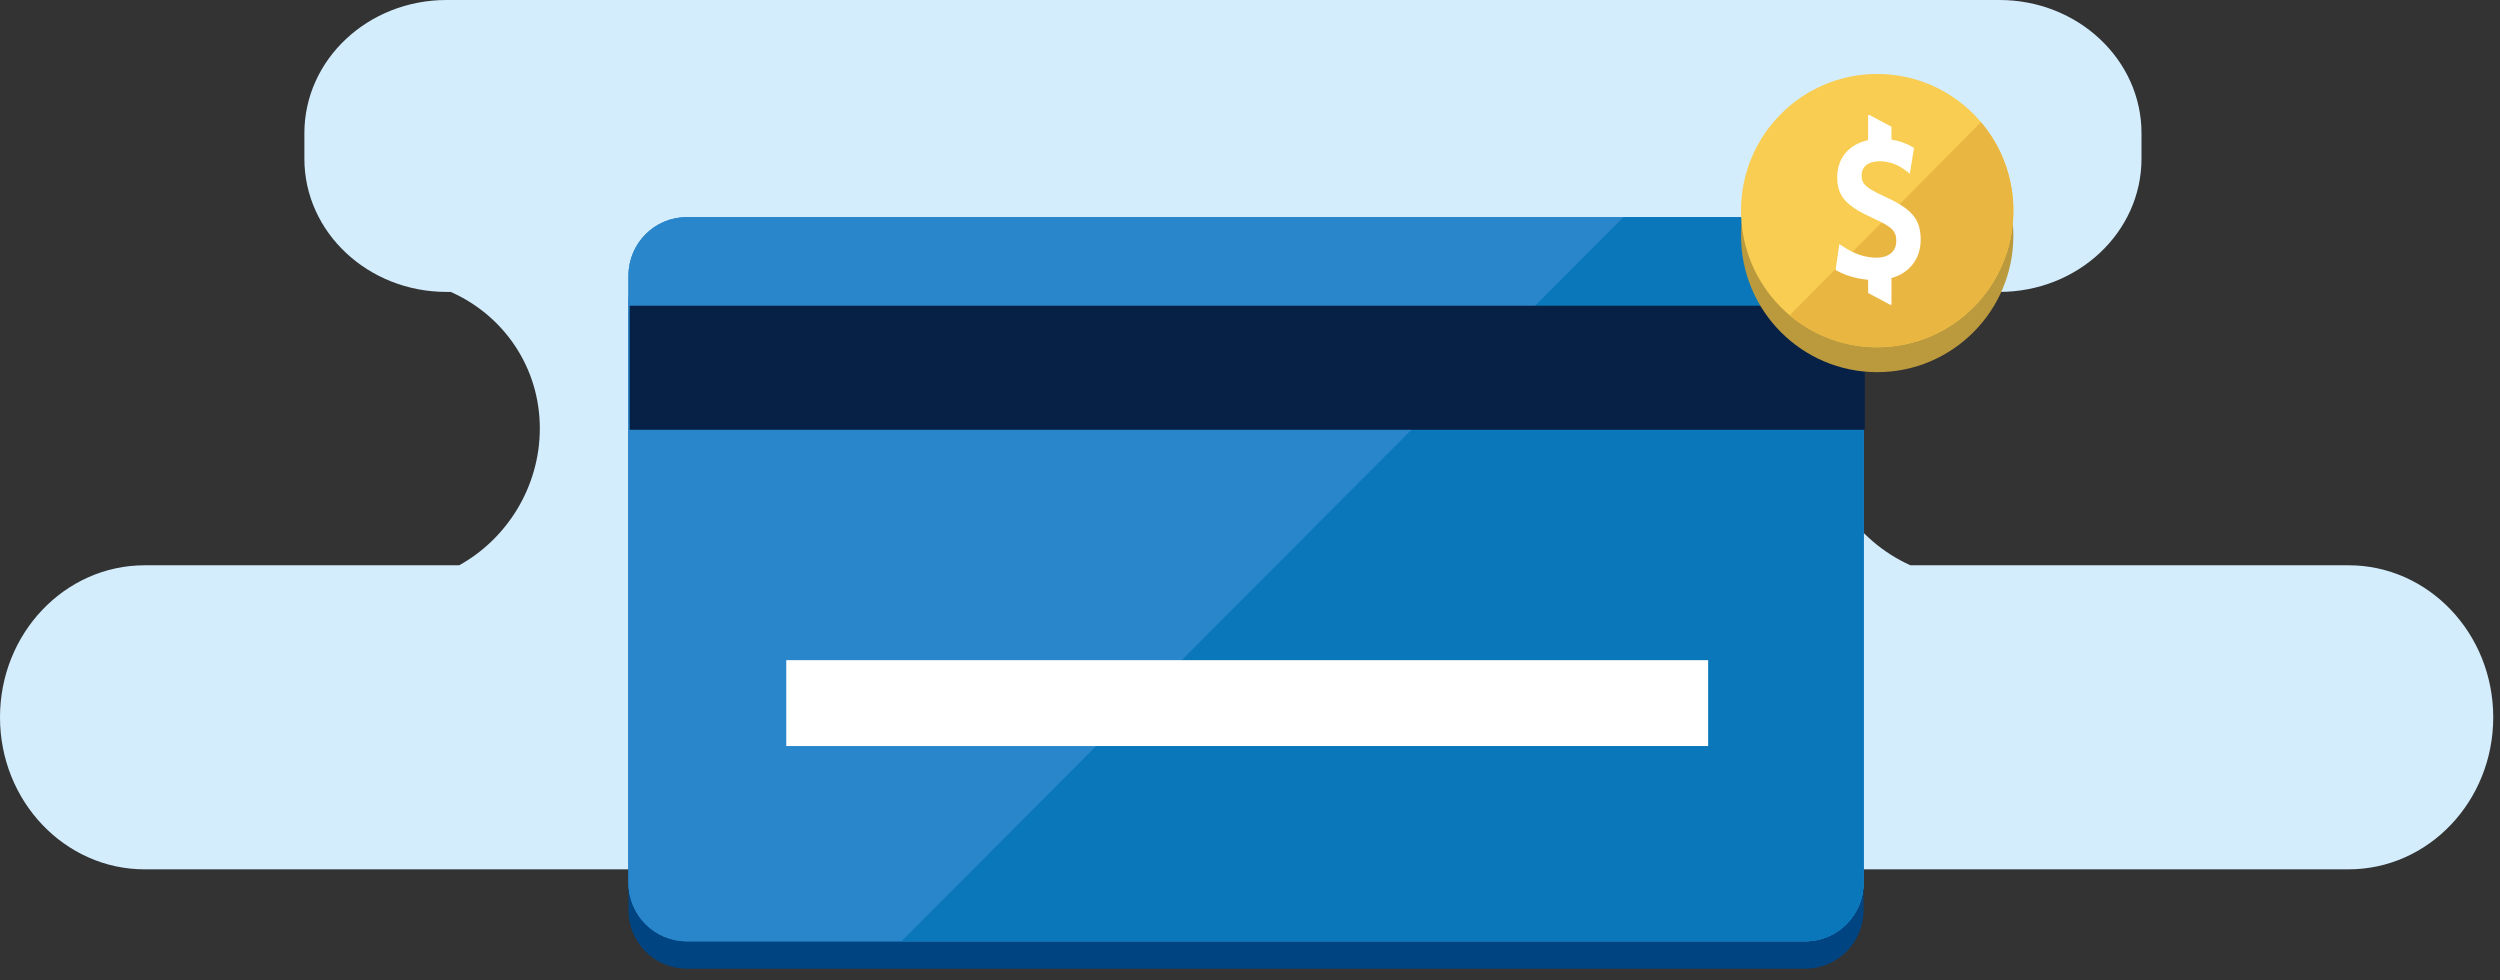 <?xml version="1.0" encoding="UTF-8" standalone="no"?><!DOCTYPE svg PUBLIC "-//W3C//DTD SVG 1.1//EN" "http://www.w3.org/Graphics/SVG/1.1/DTD/svg11.dtd"><svg width="100%" height="100%" viewBox="0 0 153 60" version="1.1" xmlns="http://www.w3.org/2000/svg" xmlns:xlink="http://www.w3.org/1999/xlink" xml:space="preserve" xmlns:serif="http://www.serif.com/" style="fill-rule:evenodd;clip-rule:evenodd;stroke-linejoin:round;stroke-miterlimit:1.414;"><rect x="0" y="0" width="153" height="60" fill="#333333" stroke="none"/><path id="Clip-3" d="M27.327,0c-4.805,0 -8.699,3.649 -8.699,8.151l0,1.562c0,4.502 3.895,8.152 8.699,8.152l0.256,0c3.217,1.419 5.454,4.589 5.454,8.355l0,0.001c0,3.559 -1.998,6.748 -4.933,8.374l-19.246,0c-4.892,0 -8.858,4.165 -8.858,9.304l0,0.001c0,5.138 3.966,9.304 8.858,9.304l134.871,0c4.891,0 8.857,-4.166 8.857,-9.304l0,-0.001c0,-5.139 -3.966,-9.304 -8.857,-9.304l-26.811,0c-3.333,-1.493 -5.698,-4.914 -5.698,-8.746l0,-0.002c0,-3.556 2.04,-6.421 4.986,-7.982l6.156,0c4.803,0 8.698,-3.65 8.698,-8.152l0,-1.562c0,-4.502 -3.895,-8.151 -8.698,-8.151l-95.035,0Z" style="fill:#d3edfd;"/><g id="Group"><path id="Fill-5" d="M114.052,55.701c0,1.978 -1.598,3.581 -3.567,3.581l-68.457,0c-1.971,0 -3.567,-1.603 -3.567,-3.581l0,-37.154c0,-1.978 1.596,-3.584 3.567,-3.584l68.457,0c1.969,0 3.567,1.606 3.567,3.584l0,37.154Z" style="fill:#004481;"/><path id="Fill-10" d="M114.052,54.026c0,1.979 -1.598,3.582 -3.567,3.582l-68.457,0c-1.971,0 -3.567,-1.603 -3.567,-3.582l0,-37.154c0,-1.978 1.596,-3.584 3.567,-3.584l68.457,0c1.969,0 3.567,1.606 3.567,3.584l0,37.154Z" style="fill:#2a86ca;"/><path id="Fill-101" serif:id="Fill-10" d="M114.052,54.026c0,1.979 -1.598,3.582 -3.567,3.582l-68.457,0c-1.971,0 -3.567,-1.603 -3.567,-3.582l0,-37.154c0,-1.978 1.596,-3.584 3.567,-3.584l68.457,0c1.969,0 3.567,1.606 3.567,3.584l0,37.154Z" style="fill:#2a86ca;"/><path id="Clip-13" d="M55.169,57.607c12.293,0 30.731,0 55.316,0c1.969,0 3.567,-1.602 3.567,-3.581l0,-37.155c0,-1.977 -1.598,-3.584 -3.567,-3.584c-4.948,0 -8.659,0 -11.132,0c-29.456,29.547 -44.184,44.32 -44.184,44.32Z" style="fill:#0977ba;"/><path id="Fill-15" d="M38.533,26.303l75.592,0l0,-7.593l-75.592,0l0,7.593Z" style="fill:#072146;"/><path id="Fill-17" d="M48.12,45.657l56.419,0l0,-5.255l-56.419,0l0,5.255Z" style="fill:#fff;"/></g><g id="badge-good" serif:id="badge/good"><g id="icon-base-yellow" serif:id="icon/base/yellow"><path id="shadow" d="M123.219,14.414c0,4.619 -3.732,8.362 -8.334,8.362c-4.603,0 -8.335,-3.743 -8.335,-8.362c0,-4.619 3.732,-8.364 8.335,-8.364c4.602,0 8.334,3.745 8.334,8.364" style="fill:#ba9a3d;"/><path id="base" d="M114.885,21.252c-4.603,0 -8.335,-3.743 -8.335,-8.362c0,-4.618 3.732,-8.364 8.335,-8.364c4.602,0 8.334,3.746 8.334,8.364c0,4.619 -3.732,8.362 -8.334,8.362Z" style="fill:#f8cd51;"/><path id="base1" serif:id="base" d="M114.885,21.252c-2.04,0 -3.908,-0.735 -5.357,-1.955l11.707,-11.823c1.237,1.459 1.984,3.35 1.984,5.416c0,4.619 -3.732,8.362 -8.334,8.362Z" style="fill:#eab642;"/></g><path id="icon-money-sign" serif:id="icon/money-sign" d="M116.052,14.755c0,-0.619 -0.248,-0.869 -1.413,-1.397c-1.685,-0.767 -2.2,-1.348 -2.2,-2.532c0,-1.163 0.737,-2.001 1.89,-2.251l0,-1.538l0.081,0l1.347,0.72l0,0.789c0.459,0.069 0.873,0.212 1.255,0.432l0.075,0.043l0.049,0.029l-0.009,0.057l-0.014,0.085l-0.174,1.096l-0.033,0.206l-0.021,0.138l-0.111,-0.086l-0.165,-0.126c-0.456,-0.349 -1.02,-0.551 -1.558,-0.551c-0.724,0 -1.119,0.326 -1.119,0.876c0,0.514 0.256,0.754 1.402,1.279c1.69,0.773 2.211,1.388 2.211,2.65c0,1.173 -0.691,2.034 -1.788,2.343l0,1.633l-0.081,0l-1.347,-0.719l0,-0.81c-0.676,-0.058 -1.319,-0.24 -1.862,-0.527l-0.076,-0.042l-0.053,-0.028l0.009,-0.057l0.012,-0.087l0.163,-1.12l0.029,-0.194l0.019,-0.128l0.108,0.072l0.163,0.106c0.632,0.419 1.334,0.655 1.989,0.655c0.761,0 1.222,-0.386 1.222,-1.016" style="fill:#fff;"/></g></svg>